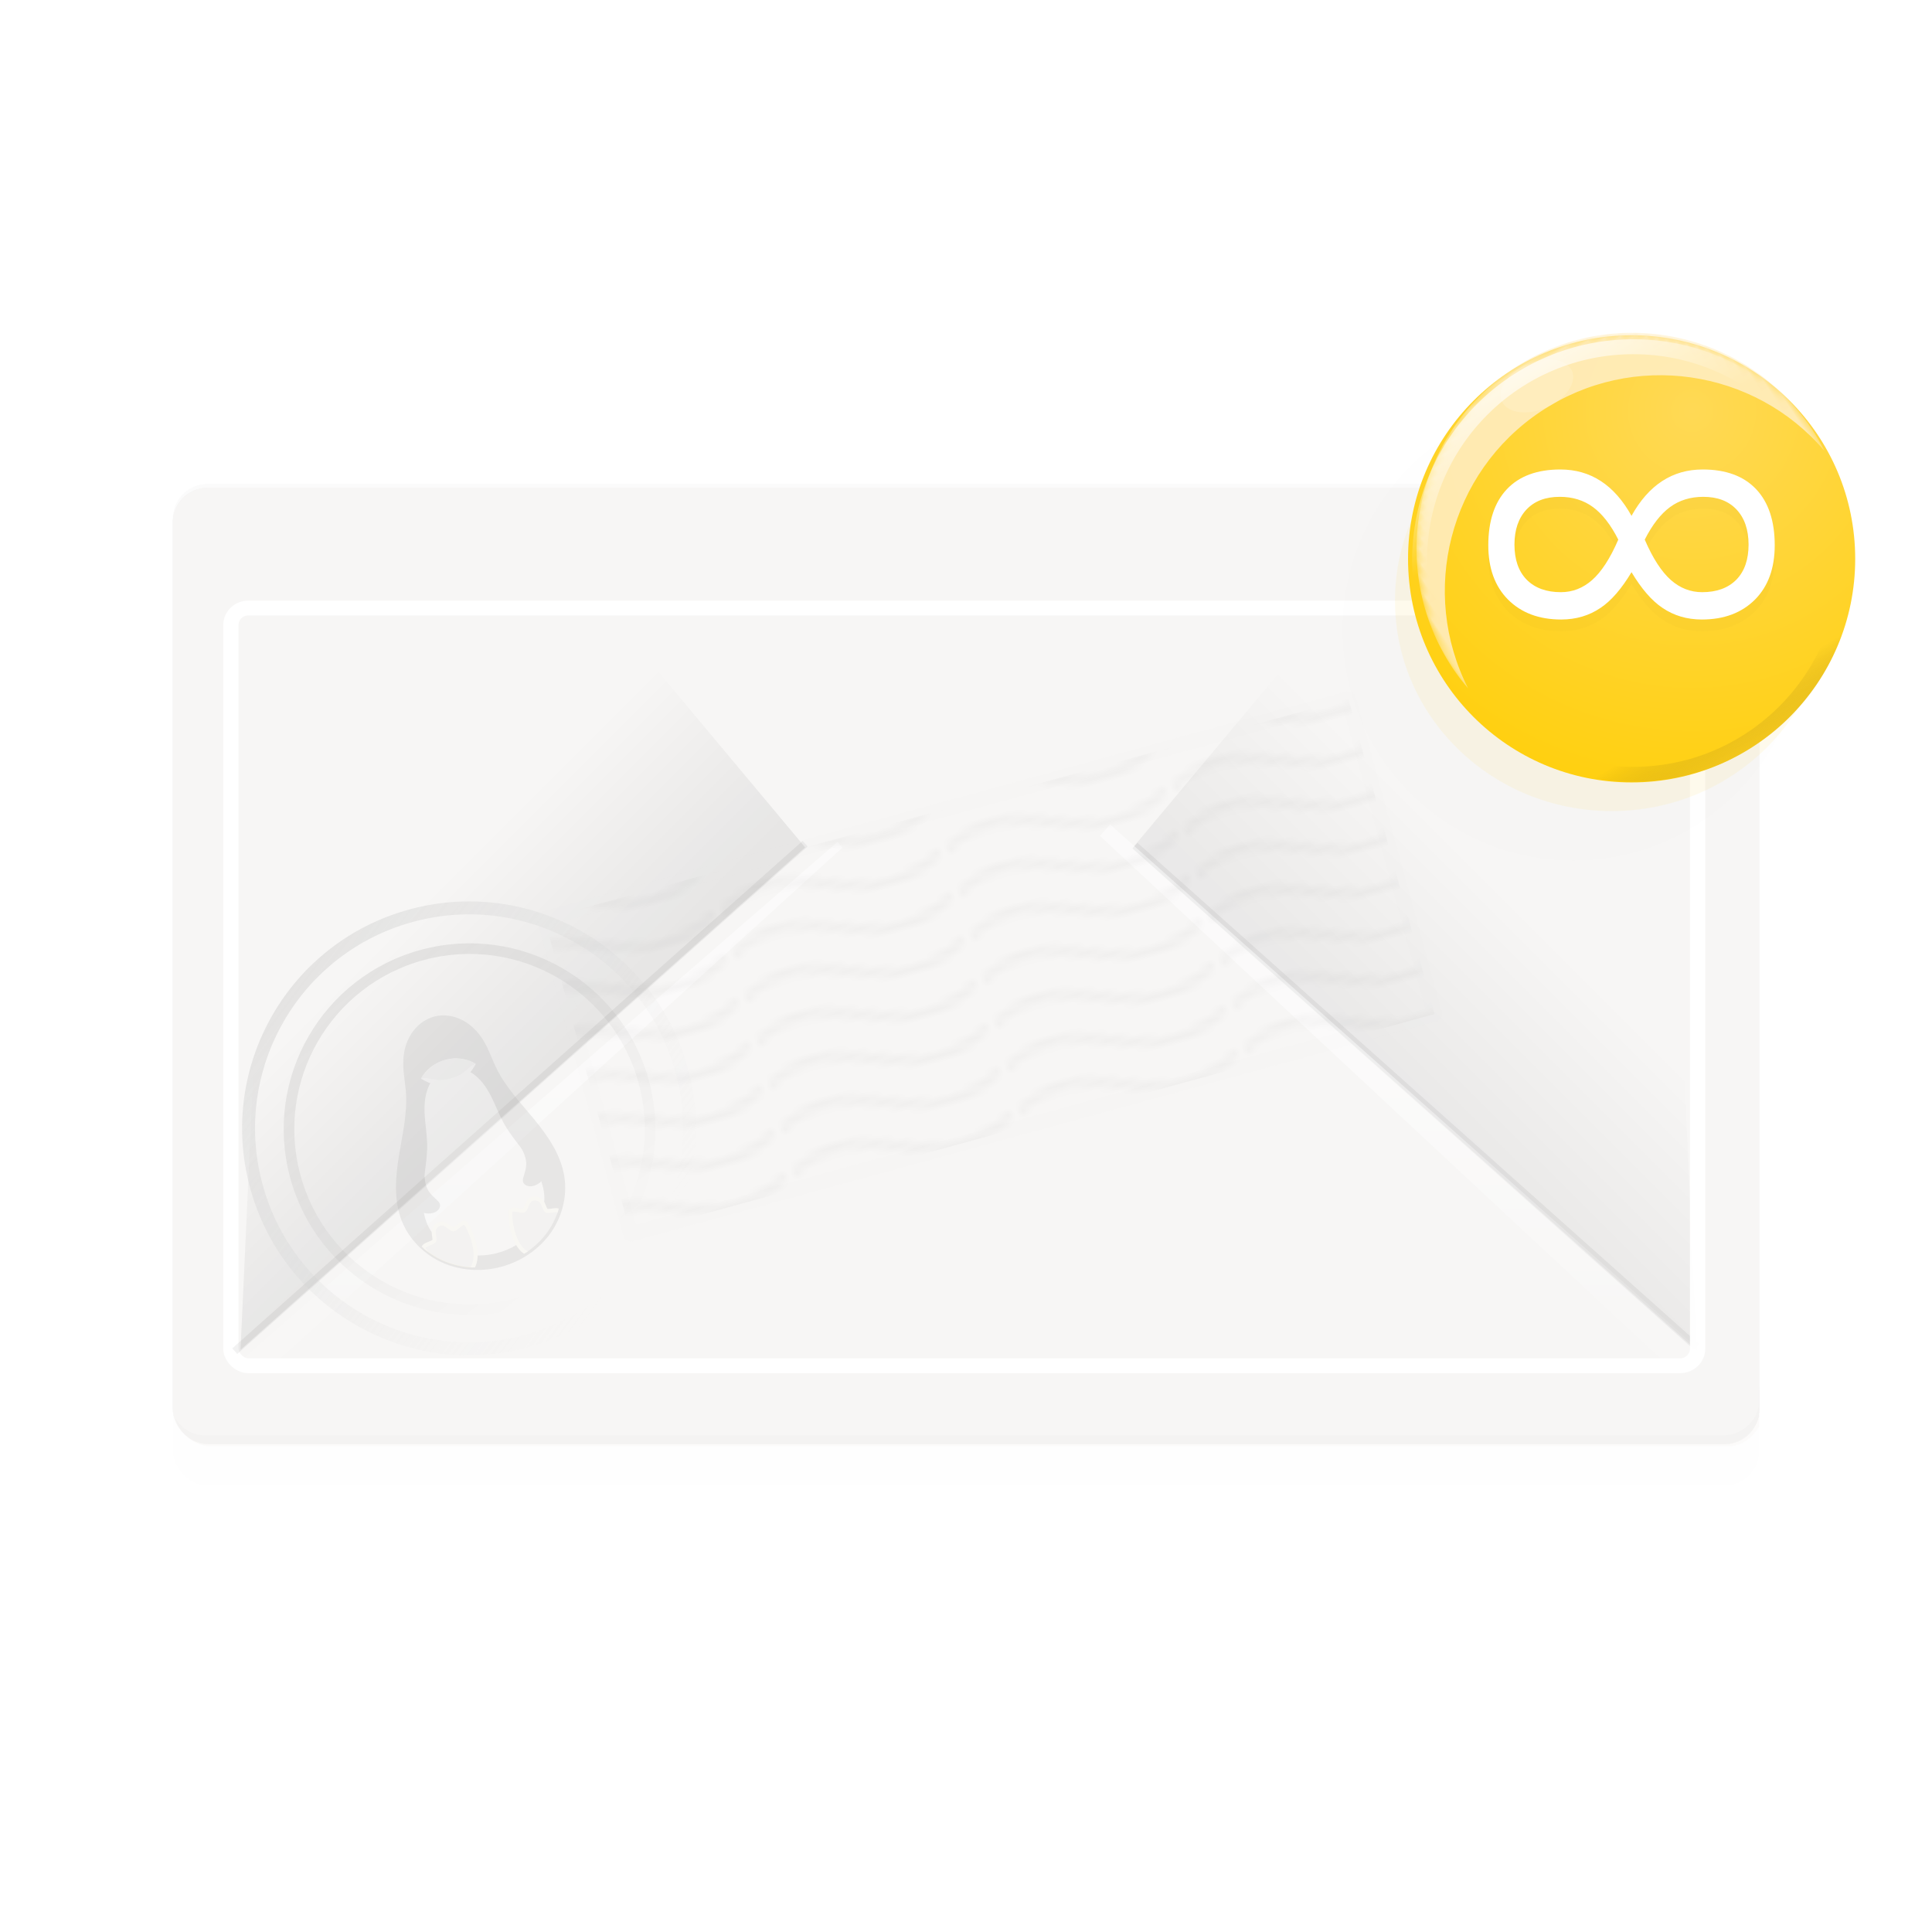 <?xml version="1.0" encoding="UTF-8" standalone="no"?>
<!-- Created with Inkscape (http://www.inkscape.org/) -->

<svg xmlns:dc="http://purl.org/dc/elements/1.1/" xmlns:cc="http://creativecommons.org/ns#" xmlns:rdf="http://www.w3.org/1999/02/22-rdf-syntax-ns#" xmlns:svg="http://www.w3.org/2000/svg" xmlns="http://www.w3.org/2000/svg" xmlns:xlink="http://www.w3.org/1999/xlink" xmlns:sodipodi="http://sodipodi.sourceforge.net/DTD/sodipodi-0.dtd" xmlns:inkscape="http://www.inkscape.org/namespaces/inkscape" width="256" height="256" id="svg2" version="1.1" inkscape:version="0.48.4 r9939" sodipodi:docname="Mailnag.svg" enable-background="new" inkscape:export-filename="/media/Work/Land of Colors/Creation/Icons/Mailnag/Mailnag.png" inkscape:export-xdpi="299.88281" inkscape:export-ydpi="299.88281">
   <defs id="defs4">
      <linearGradient inkscape:collect="always" id="linearGradient76372">
         <stop style="stop-color:white;stop-opacity:1;" offset="0" id="stop76374" />
         <stop style="stop-color:white;stop-opacity:0;" offset="1" id="stop76376" />
      </linearGradient>
      <linearGradient inkscape:collect="always" id="linearGradient8786">
         <stop style="stop-color:#cecece;stop-opacity:1;" offset="0" id="stop8788" />
         <stop style="stop-color:#cecece;stop-opacity:0" offset="1" id="stop8790" />
      </linearGradient>
      <linearGradient id="linearGradient8756" inkscape:collect="always">
         <stop id="stop8758" offset="0" style="stop-color:white;stop-opacity:1" />
         <stop id="stop8760" offset="1" style="stop-color:#ebebeb;stop-opacity:1" />
      </linearGradient>
      <linearGradient inkscape:collect="always" id="linearGradient8748">
         <stop style="stop-color:white;stop-opacity:1" offset="0" id="stop8750" />
         <stop style="stop-color:#e1e1e1;stop-opacity:0;" offset="1" id="stop8752" />
      </linearGradient>
      <linearGradient id="linearGradient8738" inkscape:collect="always">
         <stop id="stop8740" offset="0" style="stop-color:#e6ba37;stop-opacity:0.328" />
         <stop id="stop8742" offset="1" style="stop-color:black;stop-opacity:0" />
      </linearGradient>
      <linearGradient inkscape:collect="always" id="linearGradient8726">
         <stop style="stop-color:white;stop-opacity:1;" offset="0" id="stop8728" />
         <stop style="stop-color:white;stop-opacity:0;" offset="1" id="stop8730" />
      </linearGradient>
      <linearGradient inkscape:collect="always" id="linearGradient8708">
         <stop style="stop-color:#b9b9b9;stop-opacity:1" offset="0" id="stop8710" />
         <stop style="stop-color:#e1e1e1;stop-opacity:0;" offset="1" id="stop8712" />
      </linearGradient>
      <linearGradient inkscape:collect="always" id="linearGradient8700">
         <stop style="stop-color:black;stop-opacity:0.239" offset="0" id="stop8702" />
         <stop style="stop-color:black;stop-opacity:0;" offset="1" id="stop8704" />
      </linearGradient>
      <pattern inkscape:collect="always" xlink:href="#pattern9357" id="pattern8606" patternTransform="translate(-242.702,780.97)" />
      <linearGradient inkscape:collect="always" id="linearGradient8587">
         <stop id="stop8591" offset="0" style="stop-color:black;stop-opacity:0;" />
         <stop id="stop8589" offset="1" style="stop-color:black;stop-opacity:1;" />
      </linearGradient>
      <linearGradient inkscape:collect="always" id="linearGradient9399">
         <stop id="stop9403" offset="0" style="stop-color:#ffd955;stop-opacity:1" />
         <stop id="stop9401" offset="1" style="stop-color:#ffce01;stop-opacity:1" />
      </linearGradient>
      <pattern inkscape:collect="always" xlink:href="#Wavy" id="pattern9357" patternTransform="translate(-245.96,784.844)" />
      <pattern inkscape:stockid="Wavy" id="Wavy" height="5.181" width="30.066" patternUnits="userSpaceOnUse" inkscape:collect="always">
         <path id="path8878" d="M 7.597,0.061 C 5.079,-0.187 2.656,0.302 -0.01,1.788 L -0.01,3.061 C 2.773,1.431 5.173,1.052 7.472,1.280 C 9.770,1.508 11.969,2.361 14.253,3.218 C 18.820,4.931 23.804,6.676 30.066,3.061 L 30.062,1.788 C 23.622,5.497 19.246,3.770 14.691,2.061 C 12.413,1.207 10.115,0.311 7.597,0.061 z " style="fill:black;stroke:none;" />
      </pattern>
      <linearGradient inkscape:collect="always" id="linearGradient7506">
         <stop style="stop-color:#3f91d5;stop-opacity:1;" offset="0" id="stop7508" />
         <stop style="stop-color:#a9ceec;stop-opacity:1" offset="1" id="stop7510" />
      </linearGradient>
      <linearGradient inkscape:collect="always" id="linearGradient7263">
         <stop style="stop-color:#f4f4f4;stop-opacity:1" offset="0" id="stop7265" />
         <stop style="stop-color:white;stop-opacity:1" offset="1" id="stop7267" />
      </linearGradient>
      <clipPath clipPathUnits="userSpaceOnUse" id="clipPath6943">
         <rect ry="4.581" rx="4.581" y="64.636" x="22.903" height="126.728" width="210.195" id="rect6945" style="color:black;fill:#f7f6f5;fill-opacity:1;fill-rule:nonzero;stroke:#e9e9e9;stroke-width:1;stroke-miterlimit:4;stroke-opacity:1;stroke-dasharray:none;marker:none;visibility:visible;display:inline;overflow:visible;enable-background:accumulate" />
      </clipPath>
      <clipPath clipPathUnits="userSpaceOnUse" id="clipPath6974">
         <rect ry="4.581" rx="4.581" y="860.998" x="22.903" height="126.728" width="210.195" id="rect6976" style="color:black;fill:#f7f6f5;fill-opacity:1;fill-rule:nonzero;stroke:none;stroke-width:1;marker:none;visibility:visible;display:inline;overflow:visible;enable-background:accumulate" />
      </clipPath>
      <filter inkscape:collect="always" id="filter7000" x="-0.016" width="1.032" y="-0.235" height="1.471">
         <feGaussianBlur inkscape:collect="always" stdDeviation="1.397" id="feGaussianBlur7002" />
      </filter>
      <filter inkscape:collect="always" id="filter7004">
         <feGaussianBlur inkscape:collect="always" stdDeviation="3.845" id="feGaussianBlur7006" />
      </filter>
      <filter inkscape:collect="always" id="filter7008">
         <feGaussianBlur inkscape:collect="always" stdDeviation="1.913" id="feGaussianBlur7010" />
      </filter>
      <clipPath clipPathUnits="userSpaceOnUse" id="clipPath7036">
         <rect ry="4.581" rx="4.581" y="860.998" x="22.903" height="126.728" width="210.195" id="rect7038" style="color:black;fill:#f7f6f5;fill-opacity:1;fill-rule:nonzero;stroke:none;stroke-width:1;marker:none;visibility:visible;display:inline;overflow:visible;enable-background:accumulate" />
      </clipPath>
      <clipPath clipPathUnits="userSpaceOnUse" id="clipPath7054">
         <path clip-path="url(#clipPath7036)" sodipodi:nodetypes="cccc" inkscape:connector-curvature="0" id="path7056" d="m 22.903,854.521 210.195,0 L 128,924.617 z" style="color:black;fill:#f7f6f5;fill-opacity:1;fill-rule:nonzero;stroke:none;stroke-width:1;marker:none;visibility:visible;display:inline;overflow:visible;enable-background:accumulate" />
      </clipPath>
      <mask maskUnits="userSpaceOnUse" id="mask7113">
         <rect ry="4.486" rx="3.675" y="859.384" x="43.684" height="124.12" width="168.631" id="rect7115" style="color:black;fill:#f7f6f5;fill-opacity:1;fill-rule:nonzero;stroke:none;stroke-width:1;marker:none;visibility:visible;display:inline;overflow:visible;enable-background:accumulate" />
      </mask>
      <mask maskUnits="userSpaceOnUse" id="mask7133">
         <path mask="url(#mask7113)" clip-path="none" sodipodi:nodetypes="ccccccc" inkscape:connector-curvature="0" id="path7135" d="m 24.162,845.829 103.838,0 103.838,0 -0.574,8.977 L 128,941.896 24.736,854.807 z" style="color:black;fill:#f7f6f5;fill-opacity:1;fill-rule:nonzero;stroke:none;stroke-width:1;marker:none;visibility:visible;display:inline;overflow:visible;enable-background:accumulate" />
      </mask>
      <filter inkscape:collect="always" id="filter7137">
         <feGaussianBlur inkscape:collect="always" stdDeviation="2.45" id="feGaussianBlur7139" />
      </filter>
      <filter inkscape:collect="always" id="filter7149">
         <feGaussianBlur inkscape:collect="always" stdDeviation="2.841" id="feGaussianBlur7151" />
      </filter>
      <mask maskUnits="userSpaceOnUse" id="mask7155">
         <rect style="color:black;fill:#f7f6f5;fill-opacity:1;fill-rule:nonzero;stroke:none;stroke-width:1;marker:none;visibility:visible;display:inline;overflow:visible;enable-background:accumulate" id="rect7157" width="210.195" height="126.728" x="22.903" y="860.998" rx="4.581" ry="4.581" />
      </mask>
      <filter inkscape:collect="always" id="filter7163">
         <feGaussianBlur inkscape:collect="always" stdDeviation="0.056" id="feGaussianBlur7165" />
      </filter>
      <filter inkscape:collect="always" id="filter7177">
         <feGaussianBlur inkscape:collect="always" stdDeviation="1.916" id="feGaussianBlur7179" />
      </filter>
      <filter inkscape:collect="always" id="filter7197">
         <feGaussianBlur inkscape:collect="always" stdDeviation="2.354" id="feGaussianBlur7199" />
      </filter>
      <filter inkscape:collect="always" id="filter7231">
         <feGaussianBlur inkscape:collect="always" stdDeviation="0.65" id="feGaussianBlur7233" />
      </filter>
      <filter inkscape:collect="always" id="filter7235">
         <feGaussianBlur inkscape:collect="always" stdDeviation="0.65" id="feGaussianBlur7237" />
      </filter>
      <filter inkscape:collect="always" id="filter7239">
         <feGaussianBlur inkscape:collect="always" stdDeviation="2.446" id="feGaussianBlur7241" />
      </filter>
      <filter inkscape:collect="always" id="filter7243">
         <feGaussianBlur inkscape:collect="always" stdDeviation="2.446" id="feGaussianBlur7245" />
      </filter>
      <linearGradient inkscape:collect="always" xlink:href="#linearGradient7263" id="linearGradient7269" x1="128.612" y1="860.862" x2="128.612" y2="923.695" gradientUnits="userSpaceOnUse" />
      <linearGradient inkscape:collect="always" xlink:href="#linearGradient7263" id="linearGradient7299" gradientUnits="userSpaceOnUse" x1="128.612" y1="860.862" x2="128.612" y2="923.695" />
      <linearGradient inkscape:collect="always" xlink:href="#linearGradient8756" id="linearGradient7349" gradientUnits="userSpaceOnUse" x1="128.612" y1="860.862" x2="128.612" y2="923.695" />
      <linearGradient inkscape:collect="always" xlink:href="#linearGradient7263" id="linearGradient7351" gradientUnits="userSpaceOnUse" x1="128.612" y1="860.862" x2="128.612" y2="923.695" />
      <linearGradient inkscape:collect="always" xlink:href="#linearGradient7263" id="linearGradient7373" gradientUnits="userSpaceOnUse" x1="128.612" y1="860.862" x2="128.612" y2="923.695" />
      <linearGradient inkscape:collect="always" xlink:href="#linearGradient7263" id="linearGradient7470" gradientUnits="userSpaceOnUse" x1="128.612" y1="860.862" x2="128.612" y2="923.695" />
      <mask maskUnits="userSpaceOnUse" id="mask7466">
         <path style="color:black;fill:url(#linearGradient7470);fill-opacity:1;fill-rule:nonzero;stroke:#b09d88;stroke-width:1.773;stroke-opacity:0.134;marker:none;visibility:visible;display:inline;overflow:visible;enable-background:accumulate" d="m 24.162,845.829 103.838,0 103.838,0 -0.574,8.977 L 128,941.896 24.736,854.807 z" id="path7468" inkscape:connector-curvature="0" sodipodi:nodetypes="ccccccc" clip-path="none" transform="matrix(1.246,0,0,1.021,-31.549,-16.439)" mask="url(#mask7113)" />
      </mask>
      <linearGradient inkscape:collect="always" xlink:href="#linearGradient7263" id="linearGradient7474" gradientUnits="userSpaceOnUse" x1="128.612" y1="860.862" x2="128.612" y2="923.695" />
      <linearGradient inkscape:collect="always" xlink:href="#linearGradient7263" id="linearGradient7479" gradientUnits="userSpaceOnUse" x1="128.612" y1="860.862" x2="128.612" y2="923.695" gradientTransform="matrix(1.246,0,0,1.021,353.824,-812.801)" />
      <linearGradient inkscape:collect="always" xlink:href="#linearGradient7506" id="linearGradient7512" x1="128" y1="136.32" x2="128" y2="36.888" gradientUnits="userSpaceOnUse" gradientTransform="matrix(1.012,0,0,1,-1.483,796.362)" />
      <linearGradient inkscape:collect="always" xlink:href="#linearGradient7263" id="linearGradient7515" gradientUnits="userSpaceOnUse" x1="128.612" y1="860.862" x2="128.612" y2="923.695" />
      <linearGradient inkscape:collect="always" xlink:href="#linearGradient7263" id="linearGradient7521" gradientUnits="userSpaceOnUse" x1="128.612" y1="860.862" x2="128.612" y2="923.695" />
      <mask maskUnits="userSpaceOnUse" id="mask7517">
         <path mask="url(#mask7113)" transform="matrix(1.246,0,0,1.021,-31.549,-16.439)" clip-path="none" sodipodi:nodetypes="ccccccc" inkscape:connector-curvature="0" id="path7519" d="m 24.162,845.829 103.838,0 103.838,0 -0.574,8.977 L 128,941.896 24.736,854.807 z" style="color:black;fill:url(#linearGradient7521);fill-opacity:1;fill-rule:nonzero;stroke:#b09d88;stroke-width:1.773;stroke-opacity:0.134;marker:none;visibility:visible;display:inline;overflow:visible;enable-background:accumulate" />
      </mask>
      <filter inkscape:collect="always" id="filter9367">
         <feGaussianBlur inkscape:collect="always" stdDeviation="2.159" id="feGaussianBlur9369" />
      </filter>
      <filter inkscape:collect="always" id="filter9371">
         <feGaussianBlur inkscape:collect="always" stdDeviation="2.097" id="feGaussianBlur9373" />
      </filter>
      <filter inkscape:collect="always" id="filter9377">
         <feGaussianBlur inkscape:collect="always" stdDeviation="5.243" id="feGaussianBlur9379" />
      </filter>
      <filter inkscape:collect="always" id="filter9387">
         <feGaussianBlur inkscape:collect="always" stdDeviation="0.879" id="feGaussianBlur9389" />
      </filter>
      <radialGradient inkscape:collect="always" xlink:href="#linearGradient9399" id="radialGradient9424" gradientUnits="userSpaceOnUse" gradientTransform="matrix(2.064,0,0,2.064,-29.218,-43.711)" cx="30.549" cy="44.944" fx="30.549" fy="44.944" r="23.929" />
      <mask maskUnits="userSpaceOnUse" id="mask9420">
         <path transform="matrix(1.259,0,0,1.259,181.615,-9.312)" d="m 51,64.625 a 23.531,23.531 0 1 1 -47.062,0 23.531,23.531 0 1 1 47.062,0 z" sodipodi:ry="23.53125" sodipodi:rx="23.53125" sodipodi:cy="64.625" sodipodi:cx="27.46875" id="path9422" style="color:black;fill:url(#radialGradient9424);fill-opacity:1;fill-rule:evenodd;stroke:none;stroke-width:0.795;marker:none;visibility:visible;display:inline;overflow:visible;enable-background:accumulate" sodipodi:type="arc" />
      </mask>
      <filter inkscape:collect="always" id="filter9438" x="-0.135" width="1.27" y="-0.155" height="1.31">
         <feGaussianBlur inkscape:collect="always" stdDeviation="3.155" id="feGaussianBlur9440" />
      </filter>
      <radialGradient inkscape:collect="always" xlink:href="#linearGradient9399" id="radialGradient9447" gradientUnits="userSpaceOnUse" gradientTransform="matrix(2.064,0,0,2.064,-29.218,-43.711)" cx="30.549" cy="44.944" fx="30.549" fy="44.944" r="23.929" />
      <filter inkscape:collect="always" id="filter9473" x="-0.135" width="1.27" y="-0.155" height="1.31">
         <feGaussianBlur inkscape:collect="always" stdDeviation="3.155" id="feGaussianBlur9475" />
      </filter>
      <filter inkscape:collect="always" id="filter9485">
         <feGaussianBlur inkscape:collect="always" stdDeviation="0.259" id="feGaussianBlur9487" />
      </filter>
      <linearGradient inkscape:collect="always" xlink:href="#linearGradient8587" id="linearGradient8593" x1="50.445" y1="923.604" x2="69.781" y2="942.94" gradientUnits="userSpaceOnUse" />
      <linearGradient inkscape:collect="always" xlink:href="#linearGradient8587" id="linearGradient8660" gradientUnits="userSpaceOnUse" x1="50.445" y1="923.604" x2="69.781" y2="942.94" gradientTransform="matrix(-1,0,0,1,261.419,-0.125)" />
      <linearGradient inkscape:collect="always" xlink:href="#linearGradient7506" id="linearGradient8666" gradientUnits="userSpaceOnUse" gradientTransform="matrix(1.012,0,0,1,-1.483,796.362)" x1="128" y1="136.32" x2="128" y2="36.888" />
      <linearGradient inkscape:collect="always" xlink:href="#linearGradient8708" id="linearGradient8714" x1="40.916" y1="120.516" x2="77.127" y2="166.683" gradientUnits="userSpaceOnUse" />
      <linearGradient inkscape:collect="always" xlink:href="#linearGradient8726" id="linearGradient8732" x1="12.629" y1="44.014" x2="20.022" y2="56.818" gradientUnits="userSpaceOnUse" />
      <linearGradient inkscape:collect="always" xlink:href="#linearGradient8738" id="linearGradient8736" gradientUnits="userSpaceOnUse" x1="12.629" y1="44.014" x2="16.004" y2="49.86" />
      <filter inkscape:collect="always" id="filter8744">
         <feGaussianBlur inkscape:collect="always" stdDeviation="0.578" id="feGaussianBlur8746" />
      </filter>
      <linearGradient inkscape:collect="always" xlink:href="#linearGradient8748" id="linearGradient8754" x1="150.663" y1="928.444" x2="122.491" y2="858.174" gradientUnits="userSpaceOnUse" />
      <linearGradient inkscape:collect="always" xlink:href="#linearGradient8700" id="linearGradient8776" gradientUnits="userSpaceOnUse" x1="47.735" y1="112.112" x2="72.112" y2="169.828" />
      <linearGradient inkscape:collect="always" xlink:href="#linearGradient8786" id="linearGradient8792" x1="-190.729" y1="914.663" x2="-178.961" y2="939.046" gradientUnits="userSpaceOnUse" gradientTransform="matrix(1.135,0,0,1.135,24.907,-125.389)" />
      <linearGradient inkscape:collect="always" xlink:href="#linearGradient76372" id="linearGradient76378" x1="129.75" y1="140.744" x2="129.75" y2="185.549" gradientUnits="userSpaceOnUse" />
      <inkscape:path-effect is_visible="true" id="path-effect6341" effect="spiro" />
      <inkscape:path-effect is_visible="true" id="path-effect6338" effect="spiro" />
      <inkscape:path-effect is_visible="true" id="path-effect6155" effect="spiro" />
      <clipPath id="clipPath6985" clipPathUnits="userSpaceOnUse">
         <path style="color:black;fill:#3a5069;fill-opacity:1;fill-rule:nonzero;stroke:none;stroke-width:25;marker:none;visibility:visible;display:inline;overflow:visible;enable-background:accumulate" d="m 302.715,766.984 c -1.237,10.888 -7.102,21.083 -15.579,28.026 -8.478,6.943 -19.432,10.662 -30.388,10.833 -11.212,0.175 -22.535,-3.37 -31.323,-10.336 -8.787,-6.965 -14.888,-17.381 -16.144,-28.523 -1.377,-12.214 2.896,-24.337 7.957,-35.538 5.061,-11.201 11.038,-22.186 13.407,-34.246 1.154,-5.874 1.433,-11.933 3.169,-17.662 1.513,-4.992 4.17,-9.699 8.022,-13.216 3.852,-3.516 8.946,-5.772 14.162,-5.772 5.216,-5e-5 10.31,2.255 14.162,5.772 3.852,3.516 6.51,8.224 8.022,13.216 1.736,5.729 2.015,11.788 3.169,17.662 2.371,12.061 8.353,23.044 13.416,34.245 5.063,11.201 9.336,23.327 7.948,35.54" id="path6987" inkscape:original-d="m 302.71545,766.98404 c 0,34.23658 -52.73737,-1.20004 -45.96783,38.85922 78.33226,463.53694 -47.46678,-4.62264 -47.46678,-38.85922 0,-20.07238 6.44203,-43.72871 21.36423,-69.78469 3.62478,-6.32931 0.96666,-12.30791 3.16914,-17.66198 4.1957,-10.19948 10.34014,-18.98767 22.18394,-18.98767 11.16087,0 17.91264,8.9505 22.18393,18.98767 2.32144,5.45517 -0.54482,11.63809 3.16914,17.66198 16.18151,26.24578 21.36423,49.05807 21.36423,69.78469 z" inkscape:connector-curvature="0" sodipodi:nodetypes="sssssssss" />
      </clipPath>
      <filter inkscape:collect="always" id="filter7117" x="-0.013" width="1.025" y="-0.228" height="1.457">
         <feGaussianBlur inkscape:collect="always" stdDeviation="1.112" id="feGaussianBlur7119" />
      </filter>
   </defs>
   <sodipodi:namedview id="base" pagecolor="#ffffff" bordercolor="#666666" borderopacity="1.0" inkscape:pageopacity="0.0" inkscape:pageshadow="2" inkscape:zoom="1" inkscape:cx="1.869993" inkscape:cy="163.39246" inkscape:document-units="px" inkscape:current-layer="layer1" showgrid="false" inkscape:showpageshadow="false" inkscape:window-width="1366" inkscape:window-height="741" inkscape:window-x="0" inkscape:window-y="27" inkscape:window-maximized="1" inkscape:object-nodes="true" inkscape:snap-global="false" />
   <g inkscape:label="Layer 1" inkscape:groupmode="layer" id="layer1" transform="translate(0,-796.362)">
      <rect style="color:black;fill:#f7f6f5;fill-opacity:1;fill-rule:nonzero;stroke:none;stroke-width:1;marker:none;visibility:visible;display:inline;overflow:visible;enable-background:accumulate" id="rect7482" width="168.631" height="124.12" x="-341.691" y="1655.192" rx="3.675" ry="4.486" />
      <rect ry="4.581" rx="4.581" y="870.489" x="22.903" height="126.728" width="210.195" id="rect9375" style="opacity:0.072;color:black;fill:black;fill-opacity:0.383;fill-rule:nonzero;stroke:none;stroke-width:5;marker:none;visibility:visible;display:inline;overflow:visible;filter:url(#filter9377);enable-background:accumulate" />
      <rect ry="4.581" rx="4.581" y="866.489" x="22.903" height="126.728" width="210.195" id="rect6912" style="opacity:0.207;color:black;fill:black;fill-opacity:0.09;fill-rule:nonzero;stroke:none;stroke-width:5;marker:none;visibility:visible;display:inline;overflow:visible;filter:url(#filter7004);enable-background:accumulate" />
      <rect style="color:black;fill:#f7f6f5;fill-opacity:1;fill-rule:nonzero;stroke:none;stroke-width:1;marker:none;visibility:visible;display:inline;overflow:visible;enable-background:accumulate" id="rect6142" width="210.195" height="126.728" x="22.903" y="860.998" rx="4.581" ry="4.581" />
      <rect ry="3.992" rx="3.992" y="869.141" x="29.284" height="110.441" width="197.432" id="rect7167" style="opacity:0.118;color:black;fill:#f7f6f5;fill-opacity:1;fill-rule:nonzero;stroke:black;stroke-width:1;marker:none;visibility:visible;display:inline;overflow:visible;filter:url(#filter7177);enable-background:accumulate" />
      <path inkscape:connector-curvature="0" style="color:black;fill:black;fill-opacity:0.214;fill-rule:nonzero;stroke:none;stroke-width:1.135;marker:none;visibility:visible;display:inline;overflow:visible;filter:url(#filter7008);enable-background:accumulate" d="m 13.875,56.062 c -2.881,0 -5.219,2.306 -5.219,5.188 l 0,133.5 c 0,2.881 2.337,5.188 5.219,5.188 l 228.25,0 c 2.881,0 5.219,-2.306 5.219,-5.188 l 0,-133.5 c 0,-2.881 -2.337,-5.188 -5.219,-5.188 l -228.25,0 z m 13.594,8.562 201.062,0 c 2.538,0 4.562,2.056 4.562,4.594 l 0,117.562 c 0,2.538 -2.025,4.594 -4.562,4.594 l -201.062,0 c -2.538,0 -4.562,-2.056 -4.562,-4.594 l 0,-117.562 c 0,-2.538 2.025,-4.594 4.562,-4.594 z" transform="translate(0,796.362)" id="rect6936" clip-path="url(#clipPath6943)" />
      <g id="g7225" transform="matrix(-1,0,0,1,259.073,0)">
         <path style="opacity:0.135;fill:none;stroke:black;stroke-width:2;stroke-linecap:butt;stroke-linejoin:miter;stroke-opacity:1;filter:url(#filter7239)" d="M 32.389,179.706 108.684,112.048" id="path7227" inkscape:connector-curvature="0" transform="translate(0,796.362)" />
         <path inkscape:connector-curvature="0" id="path7229" d="M 37.479,974.032 113.773,906.375" style="opacity:0.565;fill:none;stroke:white;stroke-width:2;stroke-linecap:butt;stroke-linejoin:miter;stroke-opacity:1;filter:url(#filter7235)" />
      </g>
      <path clip-path="url(#clipPath6974)" inkscape:connector-curvature="0" id="path6994" d="m 27.031,854.987 c -2.538,0 -4.562,2.056 -4.562,4.594 l 0,9.656 c 0,-2.538 2.025,-4.562 4.562,-4.562 l 201,0 c 2.538,0 4.562,1.837 4.562,4.375 l 0,-9.469 c 0,-2.538 -2.025,-4.594 -4.562,-4.594 z" style="opacity:0.308;color:black;fill:#6e360c;fill-opacity:0.164;fill-rule:nonzero;stroke:none;stroke-width:1;marker:none;visibility:visible;display:inline;overflow:visible;filter:url(#filter7163);enable-background:accumulate" transform="matrix(1,0,0,-1,0.509,1849.019)" sodipodi:nodetypes="sscsscsss" />
      <rect style="opacity:0.903;color:black;fill:none;stroke:white;stroke-width:1;stroke-opacity:1;marker:none;visibility:visible;display:inline;overflow:visible;filter:url(#filter7177);enable-background:accumulate" id="rect7181" width="204.365" height="108.901" x="24.277" y="870.297" rx="2.451" ry="2.451" transform="matrix(0.94,0,0,0.934,9.812,62.978)" />
      <g id="g7209">
         <path transform="translate(0,796.362)" inkscape:connector-curvature="0" id="path7201" d="M 32.389,179.706 108.684,112.048" style="opacity:0.135;fill:none;stroke:black;stroke-width:2;stroke-linecap:butt;stroke-linejoin:miter;stroke-opacity:1;filter:url(#filter7243)" />
         <path style="opacity:0.565;fill:none;stroke:white;stroke-width:2;stroke-linecap:butt;stroke-linejoin:miter;stroke-opacity:1;filter:url(#filter7231)" d="M 36.389,975.96 112.684,908.303" id="path7207" inkscape:connector-curvature="0" />
      </g>
      <path style="opacity:0.08;color:black;fill:#472308;fill-opacity:1;fill-rule:nonzero;stroke:none;stroke-width:1;marker:none;visibility:visible;display:inline;overflow:visible;filter:url(#filter7149);enable-background:accumulate" d="m 24.162,853.665 103.838,0 103.838,0 -0.574,8.977 L 128,918.222 24.736,862.642 z" id="path7183" inkscape:connector-curvature="0" sodipodi:nodetypes="ccccccc" clip-path="none" transform="matrix(1.246,0,0,1.499,-31.549,-419.427)" mask="url(#mask7113)" />
      <path mask="url(#mask7133)" transform="matrix(1.246,0,0,1.021,-31.549,-16.439)" clip-path="none" sodipodi:nodetypes="ccccccc" inkscape:connector-curvature="0" id="path7117" d="m 24.162,853.665 103.838,0 103.838,0 -0.574,8.977 L 128,926.387 24.736,862.642 z" style="color:black;fill:none;stroke:white;stroke-width:8.864;stroke-opacity:0.493;marker:none;visibility:visible;display:inline;overflow:visible;filter:url(#filter7137);enable-background:accumulate" />
      <path style="color:black;fill:url(#linearGradient7373);fill-opacity:1;fill-rule:nonzero;stroke:#b09d88;stroke-width:1.773;stroke-opacity:0.134;marker:none;visibility:visible;display:inline;overflow:visible;enable-background:accumulate" d="m 24.162,845.829 103.838,0 103.838,0 -0.574,8.977 L 128,941.896 24.736,854.807 z" id="rect7031" inkscape:connector-curvature="0" sodipodi:nodetypes="ccccccc" clip-path="none" transform="matrix(1.246,0,0,1.021,-31.549,-16.439)" mask="url(#mask7113)" />
      <path style="opacity:0.422;color:black;fill:none;stroke:white;stroke-width:1.773;stroke-miterlimit:4;stroke-opacity:0.99;stroke-dasharray:none;marker:none;visibility:visible;display:inline;overflow:visible;enable-background:accumulate" d="m 24.162,845.829 103.838,0 103.838,0 -0.574,8.728 L 128,937.666 24.736,854.558 z" id="path7141" inkscape:connector-curvature="0" sodipodi:nodetypes="ccccccc" clip-path="none" transform="matrix(1.246,0,0,1.021,-31.549,-16.439)" mask="url(#mask7133)" />
      <path style="opacity:0.875;color:black;fill:white;fill-opacity:1;fill-rule:nonzero;stroke:none;stroke-width:1;marker:none;visibility:visible;display:inline;overflow:visible;filter:url(#filter7000);enable-background:accumulate" d="m 27.469,854.987 c -2.538,0 -4.562,2.056 -4.562,4.594 l 0,9.656 c 0,-2.538 2.025,-4.562 4.562,-4.562 l 201.062,0 c 2.538,0 4.562,2.025 4.562,4.562 l 0,-9.656 c 0,-2.538 -2.025,-4.594 -4.562,-4.594 l -201.062,0 z" id="rect6963" inkscape:connector-curvature="0" clip-path="none" mask="url(#mask7155)" />
      <rect style="opacity:0.169;color:black;fill:black;fill-opacity:0.597;fill-rule:nonzero;stroke:none;stroke-width:5;marker:none;visibility:visible;display:inline;overflow:visible;filter:url(#filter9371);enable-background:accumulate" id="rect7311" width="210.195" height="126.728" x="22.903" y="860.489" rx="4.581" ry="4.581" />
      <rect ry="4.581" rx="4.581" y="860.998" x="22.903" height="126.728" width="210.195" id="rect7313" style="color:black;fill:#f7f6f5;fill-opacity:1;fill-rule:nonzero;stroke:none;stroke-width:1;marker:none;visibility:visible;display:inline;overflow:visible;enable-background:accumulate" />
      <path mask="url(#mask7113)" transform="matrix(1.246,0,0,1.189,-31.549,-154.915)" clip-path="none" sodipodi:nodetypes="ccccccc" inkscape:connector-curvature="0" id="path7143" d="m 24.162,848.619 103.838,0 103.838,0 -0.574,8.977 L 128,926.387 24.736,857.597 z" style="opacity:0.072;color:black;fill:#041825;fill-opacity:1;fill-rule:nonzero;stroke:none;stroke-width:1;marker:none;visibility:visible;display:inline;overflow:visible;filter:url(#filter7197);enable-background:accumulate" />
      <rect style="opacity:0.046;color:black;fill:none;stroke:black;stroke-width:2;marker:none;visibility:visible;display:inline;overflow:visible;filter:url(#filter7177);enable-background:accumulate" id="rect7315" width="197.432" height="110.441" x="29.284" y="869.141" rx="3.992" ry="3.992" />
      <path inkscape:connector-curvature="0" clip-path="url(#clipPath6943)" id="path7317" transform="translate(0,796.362)" d="m 13.875,56.062 c -2.881,0 -5.219,2.306 -5.219,5.188 l 0,133.5 c 0,2.881 2.337,5.188 5.219,5.188 l 228.25,0 c 2.881,0 5.219,-2.306 5.219,-5.188 l 0,-133.5 c 0,-2.881 -2.337,-5.188 -5.219,-5.188 l -228.25,0 z m 13.594,8.562 201.062,0 c 2.538,0 4.562,2.056 4.562,4.594 l 0,117.562 c 0,2.538 -2.025,4.594 -4.562,4.594 l -201.062,0 c -2.538,0 -4.562,-2.056 -4.562,-4.594 l 0,-117.562 c 0,-2.538 2.025,-4.594 4.562,-4.594 z" style="opacity:0.494;color:black;fill:black;fill-opacity:0.214;fill-rule:nonzero;stroke:none;stroke-width:1.135;marker:none;visibility:visible;display:inline;overflow:visible;filter:url(#filter7008);enable-background:accumulate" />
      <g transform="matrix(-1,0,0,1,259.073,0)" id="g7319">
         <path sodipodi:nodetypes="ccccc" inkscape:connector-curvature="0" id="path8581" d="m 78.344,872.05 -42.281,63.031 -1.844,40.25 74.812,-66.562 z" style="font-size:medium;font-style:normal;font-variant:normal;font-weight:normal;font-stretch:normal;text-indent:0;text-align:start;text-decoration:none;line-height:normal;letter-spacing:normal;word-spacing:normal;text-transform:none;direction:ltr;block-progression:tb;writing-mode:lr-tb;text-anchor:start;baseline-shift:baseline;opacity:0.051;color:black;fill:url(#linearGradient8593);fill-opacity:1;stroke:none;stroke-width:1;marker:none;visibility:visible;display:inline;overflow:visible;enable-background:accumulate;font-family:Sans;-inkscape-font-specification:Sans" />
         <path transform="translate(0,796.362)" inkscape:connector-curvature="0" id="path7321" d="M 34.267,178.476 108.684,112.048" style="opacity:0.051;fill:none;stroke:black;stroke-width:1;stroke-linecap:butt;stroke-linejoin:miter;stroke-opacity:1" sodipodi:nodetypes="cc" />
         <path style="font-size:medium;font-style:normal;font-variant:normal;font-weight:normal;font-stretch:normal;text-indent:0;text-align:start;text-decoration:none;line-height:normal;letter-spacing:normal;word-spacing:normal;text-transform:none;direction:ltr;block-progression:tb;writing-mode:lr-tb;text-anchor:start;baseline-shift:baseline;opacity:0.489;color:black;fill:url(#linearGradient76378);fill-opacity:1;stroke:none;stroke-width:2;marker:none;visibility:visible;display:inline;overflow:visible;enable-background:accumulate;font-family:Sans;-inkscape-font-specification:Sans" d="M 147.094 109.25 L 145.75 110.75 L 220.938 180.875 L 226.156 179.75 L 147.094 109.25 z M 110.969 111.562 L 30.938 181.125 L 35.5 181.531 L 111.625 112.312 L 110.969 111.562 z " transform="matrix(-1,0,0,1,259.073,796.362)" id="path7323" />
         <path style="font-size:medium;font-style:normal;font-variant:normal;font-weight:normal;font-stretch:normal;text-indent:0;text-align:start;text-decoration:none;line-height:normal;letter-spacing:normal;word-spacing:normal;text-transform:none;direction:ltr;block-progression:tb;writing-mode:lr-tb;text-anchor:start;baseline-shift:baseline;opacity:0.068;color:black;fill:url(#linearGradient8660);fill-opacity:1;stroke:none;stroke-width:1;marker:none;visibility:visible;display:inline;overflow:visible;enable-background:accumulate;font-family:Sans;-inkscape-font-specification:Sans" d="m 183.075,871.925 42.281,63.031 1.844,40.25 -74.812,-66.562 z" id="path8658" inkscape:connector-curvature="0" sodipodi:nodetypes="ccccc" />
      </g>
      <path transform="matrix(1,0,0,-1,0.155,1848.666)" style="opacity:0.207;color:black;fill:#040404;fill-opacity:0.299;fill-rule:nonzero;stroke:none;stroke-width:1;marker:none;visibility:visible;display:inline;overflow:visible;enable-background:accumulate;filter:url(#filter7117)" d="m 27.406,854.987 c -2.538,0 -4.429,2.06 -4.562,4.594 l -0.375,7.094 c 0,-2.538 2.025,-4.562 4.562,-4.562 l 201.125,0 c 2.538,0 4.781,2.025 4.781,4.562 l 0.156,-7.094 c 0.056,-2.537 -2.025,-4.594 -4.562,-4.594 z" id="path7325" inkscape:connector-curvature="0" clip-path="url(#clipPath6974)" sodipodi:nodetypes="sscsscsss" />
      <rect transform="matrix(0.951,0,0,0.922,7.504,74.513)" ry="2.451" rx="2.451" y="870.297" x="24.277" height="108.901" width="204.365" id="rect7327" style="opacity:0.983;color:black;fill:none;stroke:white;stroke-width:2.134;stroke-opacity:1;marker:none;visibility:visible;display:inline;overflow:visible;filter:url(#filter7177);enable-background:accumulate" />
      <g id="g7329">
         <path style="opacity:0.051;fill:none;stroke:black;stroke-width:0.995;stroke-linecap:butt;stroke-linejoin:miter;stroke-opacity:1" d="M 31.109,975.396 106.686,908.158" id="path7331" inkscape:connector-curvature="0" sodipodi:nodetypes="cc" />
      </g>
      <path mask="url(#mask7113)" transform="matrix(1.246,0,0,1.605,-31.484,-510.026)" clip-path="none" sodipodi:nodetypes="ccccccc" inkscape:connector-curvature="0" id="path7335" d="m 24.162,853.665 103.838,0 103.838,0 -0.574,8.977 L 128,918.222 24.736,862.642 z" style="opacity:0.03;color:black;fill:#082f47;fill-opacity:1;fill-rule:nonzero;stroke:none;stroke-width:1;marker:none;visibility:visible;display:inline;overflow:visible;filter:url(#filter9367);enable-background:accumulate" />
      <path style="color:black;fill:none;stroke:white;stroke-width:8.864;stroke-opacity:0.493;marker:none;visibility:visible;display:inline;overflow:visible;filter:url(#filter7137);enable-background:accumulate" d="m 24.162,853.665 103.838,0 103.838,0 -0.574,8.977 L 128,926.387 24.736,862.642 z" id="path7337" inkscape:connector-curvature="0" sodipodi:nodetypes="ccccccc" clip-path="none" transform="matrix(1.246,0,0,1.021,-31.549,-16.439)" mask="url(#mask7133)" />
      <path style="opacity:0.076;color:black;fill:#251104;fill-opacity:1;fill-rule:nonzero;stroke:none;stroke-width:1;marker:none;visibility:visible;display:inline;overflow:visible;filter:url(#filter7197);enable-background:accumulate" d="m 24.162,848.619 103.838,0 103.838,0 -0.574,8.977 L 128,926.387 24.736,857.597 z" id="path7339" inkscape:connector-curvature="0" sodipodi:nodetypes="ccccccc" clip-path="none" transform="matrix(1.246,0,0,1.189,-31.549,-156.915)" mask="url(#mask7113)" />
      <path mask="url(#mask7113)" transform="matrix(1.246,0,0,1.021,-31.549,-16.439)" clip-path="none" sodipodi:nodetypes="ccccccc" inkscape:connector-curvature="0" id="path7341" d="m 24.162,845.829 103.838,0 103.838,0 -0.574,8.977 L 128,941.896 24.736,854.807 z" style="color:black;fill:url(#linearGradient7349);fill-opacity:1;fill-rule:nonzero;stroke:#0c0a08;stroke-width:1.773;stroke-opacity:0.07;marker:none;visibility:visible;display:inline;overflow:visible;enable-background:accumulate" />
      <path style="opacity:0.759;color:black;fill:url(#linearGradient8666);fill-opacity:1;fill-rule:nonzero;stroke:none;stroke-width:2;marker:none;visibility:visible;display:inline;overflow:visible;enable-background:accumulate" mask="url(#mask7517)" clip-path="none" d="m -2.938,815.831 0.727,9.188 L 128,913.925 l 130.21,-88.906 0.727,-9.188 -16.565,0 L 128,893.925 13.627,815.831 l -16.565,0 z m 0,30.75 0.727,9.188 L 128,944.675 l 130.21,-88.906 0.727,-9.188 -16.565,0 L 128,924.675 13.627,846.581 l -16.565,0 z" id="path7297" inkscape:connector-curvature="0" transform="matrix(1,0,0,1.004,0,-3.388)" />
      <path mask="url(#mask7133)" transform="matrix(1.246,0,0,1.021,-31.549,-16.439)" clip-path="none" sodipodi:nodetypes="ccccccc" inkscape:connector-curvature="0" id="path7343" d="m 24.162,845.829 103.838,0 103.838,0 -0.574,8.728 L 128,940.727 24.736,854.558 z" style="opacity:0.565;color:black;fill:none;stroke:url(#linearGradient8754);stroke-width:1.773;stroke-miterlimit:4;stroke-opacity:0.99;stroke-dasharray:none;marker:none;visibility:visible;display:inline;overflow:visible;enable-background:accumulate;fill-opacity:1" />
      <path mask="url(#mask7155)" clip-path="none" inkscape:connector-curvature="0" id="path7345" d="m 27.469,854.987 c -2.538,0 -4.562,2.056 -4.562,4.594 l 0,9.656 c 0,-2.538 2.025,-4.562 4.562,-4.562 l 201.062,0 c 2.538,0 4.562,2.025 4.562,4.562 l 0,-9.656 c 0,-2.538 -2.025,-4.594 -4.562,-4.594 l -201.062,0 z" style="opacity:0.321;color:black;fill:white;fill-opacity:1;fill-rule:nonzero;stroke:none;stroke-width:1;marker:none;visibility:visible;display:inline;overflow:visible;filter:url(#filter7000);enable-background:accumulate" transform="translate(0,0.25)" />
      <path sodipodi:type="arc" style="opacity:0.363;color:black;fill:none;stroke:url(#linearGradient8714);stroke-width:1.579;stroke-linecap:round;stroke-linejoin:round;stroke-miterlimit:4;stroke-opacity:1;stroke-dasharray:none;stroke-dashoffset:0;marker:none;visibility:visible;display:inline;overflow:visible;enable-background:accumulate" id="path9260" sodipodi:cx="61.518291" sodipodi:cy="146.39845" sodipodi:rx="26.870058" sodipodi:ry="26.870058" d="m 88.388,146.398 c 0,14.84 -12.03,26.87 -26.87,26.87 -14.84,0 -26.87,-12.03 -26.87,-26.87 0,-14.84 12.03,-26.87 26.87,-26.87 14.84,0 26.87,12.03 26.87,26.87 z" transform="matrix(1.05,-0.281,0.281,1.05,-43.581,809.444)" />
      <path transform="matrix(0.86,-0.23,0.23,0.86,-24.359,834.232)" d="m 88.388,146.398 c 0,14.84 -12.03,26.87 -26.87,26.87 -14.84,0 -26.87,-12.03 -26.87,-26.87 0,-14.84 12.03,-26.87 26.87,-26.87 14.84,0 26.87,12.03 26.87,26.87 z" sodipodi:ry="26.870058" sodipodi:rx="26.870058" sodipodi:cy="146.39845" sodipodi:cx="61.518291" id="path9381" style="opacity:0.363;color:black;fill:none;stroke:url(#linearGradient8776);stroke-width:1.579;stroke-linecap:round;stroke-linejoin:round;stroke-miterlimit:4;stroke-opacity:1;stroke-dasharray:none;stroke-dashoffset:0;marker:none;visibility:visible;display:inline;overflow:visible;enable-background:accumulate" sodipodi:type="arc" />
      <rect style="opacity:0.03;color:black;fill:url(#pattern8606);fill-opacity:1;fill-rule:evenodd;stroke:#e1e1e1;stroke-width:2;stroke-linecap:round;stroke-linejoin:round;stroke-miterlimit:4;stroke-opacity:1;stroke-dasharray:none;stroke-dashoffset:0;marker:none;visibility:visible;display:inline;overflow:visible;enable-background:accumulate" id="rect9351" width="110.397" height="43.287" x="-172.611" y="904.179" rx="0" ry="0" transform="matrix(0.965,-0.264,0.264,0.965,0,0)" />
      <path sodipodi:type="arc" style="opacity:0.06;color:black;fill:black;fill-opacity:1;fill-rule:evenodd;stroke:none;stroke-width:0.795;marker:none;visibility:visible;display:inline;overflow:visible;filter:url(#filter9387);enable-background:accumulate" id="path9449" sodipodi:cx="27.46875" sodipodi:cy="64.625" sodipodi:rx="23.53125" sodipodi:ry="23.53125" d="M 51,64.625 C 51,77.621 40.465,88.156 27.469,88.156 14.473,88.156 3.938,77.621 3.938,64.625 3.938,51.629 14.473,41.094 27.469,41.094 40.465,41.094 51,51.629 51,64.625 z" transform="matrix(1.3,0,0,1.3,172.766,795.791)" />
      <path transform="matrix(1.22,0,0,1.185,180.039,799.371)" d="M 51,64.625 C 51,77.621 40.465,88.156 27.469,88.156 14.473,88.156 3.938,77.621 3.938,64.625 3.938,51.629 14.473,41.094 27.469,41.094 40.465,41.094 51,51.629 51,64.625 z" sodipodi:ry="23.53125" sodipodi:rx="23.53125" sodipodi:cy="64.625" sodipodi:cx="27.46875" id="path9385" style="opacity:0.287;color:black;fill:#ffd42c;fill-opacity:1;fill-rule:evenodd;stroke:none;stroke-width:0.795;marker:none;visibility:visible;display:inline;overflow:visible;filter:url(#filter9387);enable-background:accumulate" sodipodi:type="arc" />
      <path sodipodi:type="arc" style="color:black;fill:url(#radialGradient9447);fill-opacity:1;fill-rule:evenodd;stroke:none;stroke-width:0.795;marker:none;visibility:visible;display:inline;overflow:visible;enable-background:accumulate" id="path9383" sodipodi:cx="27.46875" sodipodi:cy="64.625" sodipodi:rx="23.53125" sodipodi:ry="23.53125" d="M 51,64.625 C 51,77.621 40.465,88.156 27.469,88.156 14.473,88.156 3.938,77.621 3.938,64.625 3.938,51.629 14.473,41.094 27.469,41.094 40.465,41.094 51,51.629 51,64.625 z" transform="matrix(1.259,0,0,1.259,181.615,789.05)" />
      <path style="opacity:0.954;color:black;fill:#ffedbd;fill-opacity:1;fill-rule:evenodd;stroke:none;stroke-width:0.795;marker:none;visibility:visible;display:inline;overflow:visible;filter:url(#filter9438);enable-background:accumulate" d="m 216.188,42.406 c -16.356,0 -29.625,13.269 -29.625,29.625 0,1.185 0.083,2.351 0.219,3.5 1.729,-14.709 14.233,-26.125 29.406,-26.125 15.174,0 27.677,11.416 29.406,26.125 0.135,-1.149 0.219,-2.315 0.219,-3.5 0,-16.356 -13.269,-29.625 -29.625,-29.625 z" transform="matrix(0.803,-0.535,0.535,0.803,4.144,926.864)" id="path9409" mask="url(#mask9420)" inkscape:connector-curvature="0" />
      <path inkscape:connector-curvature="0" mask="url(#mask9420)" id="path9455" transform="matrix(-0.803,0.535,-0.535,-0.803,428.933,813.363)" d="m 216.188,42.406 c -16.356,0 -29.625,13.269 -29.625,29.625 0,1.185 0.083,2.351 0.219,3.5 1.729,-14.709 14.233,-26.125 29.406,-26.125 15.174,0 27.677,11.416 29.406,26.125 0.135,-1.149 0.219,-2.315 0.219,-3.5 0,-16.356 -13.269,-29.625 -29.625,-29.625 z" style="opacity:0.759;color:black;fill:#f4b400;fill-opacity:1;fill-rule:evenodd;stroke:none;stroke-width:0.795;marker:none;visibility:visible;display:inline;overflow:visible;filter:url(#filter9473);enable-background:accumulate" />
      <path sodipodi:type="arc" style="opacity:0.464;color:black;fill:white;fill-opacity:0.701;fill-rule:evenodd;stroke:none;stroke-width:1;marker:none;visibility:visible;display:inline;overflow:visible;filter:url(#filter9485);enable-background:accumulate" id="path9479" sodipodi:cx="212.18448" sodipodi:cy="52.405392" sodipodi:rx="5.0641823" sodipodi:ry="3.1298368" d="m 217.249,52.405 c 0,1.729 -2.267,3.13 -5.064,3.13 -2.797,0 -5.064,-1.401 -5.064,-3.13 0,-1.729 2.267,-3.13 5.064,-3.13 2.797,0 5.064,1.401 5.064,3.13 z" transform="matrix(0.918,-0.396,0.396,0.918,-11.897,883.42)" />
      <g id="g8662" transform="translate(-0.354,-1.957)">
         <path transform="matrix(1.017,0,0,0.859,-3.321,122.505)" style="font-size:41.633px;font-style:normal;font-variant:normal;font-weight:normal;font-stretch:normal;text-align:start;line-height:125%;writing-mode:lr-tb;text-anchor:start;opacity:0.156;color:black;fill:#796100;fill-opacity:1;fill-rule:evenodd;stroke:none;stroke-width:1;marker:none;visibility:visible;display:inline;overflow:visible;enable-background:accumulate;font-family:Fauna One;-inkscape-font-specification:Fauna One;filter:url(#filter8744)" d="m 206.91,860.984 c -3.005,0 -5.344,1.008 -6.965,3.043 -1.622,2.035 -2.42,4.931 -2.42,8.652 0,3.514 0.849,6.307 2.566,8.358 1.733,2.051 4.035,3.079 6.929,3.079 1.94,-2e-5 3.654,-0.604 5.132,-1.796 1.402,-1.104 2.742,-2.953 4.033,-5.499 1.29,2.546 2.63,4.395 4.033,5.499 1.479,1.192 3.193,1.796 5.132,1.796 2.893,-2e-5 5.196,-1.029 6.929,-3.079 1.717,-2.051 2.566,-4.845 2.566,-8.358 0,-3.72 -0.798,-6.617 -2.42,-8.652 -1.622,-2.035 -3.961,-3.043 -6.965,-3.043 -3.953,0 -7.036,2.383 -9.275,7.149 -2.239,-4.765 -5.322,-7.149 -9.275,-7.149 z m -0.073,4.216 c 1.669,-2e-5 3.118,0.527 4.326,1.576 1.208,1.049 2.314,2.717 3.299,5.022 -1.065,2.925 -2.217,4.992 -3.409,6.232 -1.192,1.24 -2.543,1.87 -4.069,1.87 -1.892,-3e-5 -3.391,-0.639 -4.472,-1.943 -1.065,-1.304 -1.576,-3.116 -1.576,-5.389 0,-2.305 0.527,-4.106 1.576,-5.426 1.049,-1.304 2.482,-1.943 4.326,-1.943 z m 18.696,0 c 1.844,-2e-5 3.277,0.639 4.326,1.943 1.049,1.32 1.576,3.12 1.576,5.426 0,2.273 -0.511,4.085 -1.576,5.389 -1.081,1.304 -2.581,1.943 -4.472,1.943 -1.526,-3e-5 -2.877,-0.63 -4.069,-1.87 -1.192,-1.24 -2.344,-3.307 -3.409,-6.232 0.986,-2.305 2.091,-3.973 3.299,-5.022 1.208,-1.049 2.657,-1.576 4.326,-1.576 z" id="path9503" inkscape:connector-curvature="0" />
         <path inkscape:connector-curvature="0" id="text9493" d="m 207.106,860.528 c -3.056,0 -5.435,0.866 -7.084,2.615 -1.649,1.749 -2.461,4.238 -2.461,7.435 0,3.019 0.864,5.421 2.61,7.183 1.762,1.762 4.104,2.646 7.046,2.646 1.973,-2e-5 3.716,-0.519 5.22,-1.544 1.426,-0.949 2.789,-2.538 4.101,-4.726 1.312,2.188 2.675,3.777 4.101,4.726 1.504,1.025 3.247,1.544 5.22,1.544 2.943,-2e-5 5.284,-0.884 7.046,-2.646 1.746,-1.763 2.61,-4.164 2.61,-7.183 0,-3.197 -0.811,-5.686 -2.461,-7.435 -1.649,-1.749 -4.028,-2.615 -7.084,-2.615 -4.02,0 -7.156,2.048 -9.433,6.143 -2.277,-4.095 -5.412,-6.143 -9.433,-6.143 z m -0.075,3.623 c 1.698,-10e-6 3.171,0.453 4.399,1.355 1.229,0.902 2.353,2.335 3.355,4.316 -1.083,2.514 -2.255,4.29 -3.467,5.356 -1.213,1.066 -2.586,1.607 -4.138,1.607 -1.924,-2e-5 -3.449,-0.549 -4.548,-1.67 -1.083,-1.12 -1.603,-2.677 -1.603,-4.631 0,-1.981 0.536,-3.529 1.603,-4.663 1.067,-1.12 2.524,-1.67 4.399,-1.67 z m 19.014,0 c 1.876,-10e-6 3.332,0.549 4.399,1.67 1.067,1.134 1.603,2.682 1.603,4.663 0,1.954 -0.52,3.511 -1.603,4.631 -1.099,1.12 -2.624,1.67 -4.548,1.67 -1.552,-2e-5 -2.926,-0.541 -4.138,-1.607 -1.213,-1.066 -2.384,-2.842 -3.467,-5.356 1.002,-1.981 2.127,-3.414 3.355,-4.316 1.229,-0.902 2.702,-1.355 4.399,-1.355 z" style="font-size:41.633px;font-style:normal;font-variant:normal;font-weight:normal;font-stretch:normal;text-align:start;line-height:125%;writing-mode:lr-tb;text-anchor:start;color:black;fill:white;fill-opacity:1;fill-rule:evenodd;stroke:none;stroke-width:1;marker:none;visibility:visible;display:inline;overflow:visible;enable-background:accumulate;font-family:Fauna One;-inkscape-font-specification:Fauna One" />
      </g>
      <path transform="matrix(1.204,0,0,1.204,183.364,792.828)" d="M 51,64.625 C 51,77.621 40.465,88.156 27.469,88.156 14.473,88.156 3.938,77.621 3.938,64.625 3.938,51.629 14.473,41.094 27.469,41.094 40.465,41.094 51,51.629 51,64.625 z" sodipodi:ry="23.53125" sodipodi:rx="23.53125" sodipodi:cy="64.625" sodipodi:cx="27.46875" id="path8724" style="color:black;fill:none;stroke:url(#linearGradient8732);stroke-width:1.647;stroke-opacity:1;marker:none;visibility:visible;display:inline;overflow:visible;enable-background:accumulate;opacity:0.751" sodipodi:type="arc" />
      <path sodipodi:type="arc" style="opacity:0.751;color:black;fill:none;stroke:url(#linearGradient8736);stroke-width:1.647;stroke-opacity:1;marker:none;visibility:visible;display:inline;overflow:visible;enable-background:accumulate" id="path8734" sodipodi:cx="27.46875" sodipodi:cy="64.625" sodipodi:rx="23.53125" sodipodi:ry="23.53125" d="M 51,64.625 C 51,77.621 40.465,88.156 27.469,88.156 14.473,88.156 3.938,77.621 3.938,64.625 3.938,51.629 14.473,41.094 27.469,41.094 40.465,41.094 51,51.629 51,64.625 z" transform="matrix(-1.204,0,0,-1.204,249.505,948.436)" />
      <g transform="matrix(0.052,-0.014,0.014,0.052,34.06,920.389)" id="layer1-6" inkscape:label="Layer 1" style="opacity:0.224">
         <use x="0" y="0" xlink:href="#path6946" id="use6314" transform="matrix(-1,0,0,1,326.711,3.995)" width="512" height="512" />
         <g transform="matrix(1.255,0,0,1.255,-77.092,-144.669)" id="g6602">
            <path sodipodi:nodetypes="sssssssss" inkscape:connector-curvature="0" inkscape:original-d="m 515.33577,727.64461 c 0,117.25739 -180.62103,-4.11003 -157.43595,133.08954 C 626.18121,2448.3088 195.33014,844.902 195.33014,727.64461 c 0,-68.7462 22.06339,-149.76713 73.17068,-239.00665 12.41456,-21.67734 3.31072,-42.15356 10.85402,-60.49079 14.36993,-34.93236 35.41411,-65.03117 75.97812,-65.03117 38.22504,0 61.34926,30.65472 75.97808,65.03117 7.95073,18.68349 -1.86597,39.85948 10.85404,60.49079 55.42032,89.88958 73.17069,168.01974 73.17069,239.00665 z" inkscape:path-effect="#path-effect6341" id="path6306" d="m 515.336,727.645 c -4.238,37.291 -24.323,72.206 -53.358,95.987 -29.036,23.78 -66.551,36.517 -104.078,37.103 -38.4,0.599 -77.182,-11.543 -107.278,-35.399 -30.096,-23.856 -50.989,-59.528 -55.292,-97.691 -4.717,-41.831 9.919,-83.353 27.252,-121.715 17.333,-38.363 37.804,-75.984 45.918,-117.291 3.952,-20.119 4.908,-40.869 10.854,-60.491 5.18,-17.096 14.282,-33.219 27.476,-45.263 13.194,-12.044 30.639,-19.768 48.503,-19.768 17.864,-1.7e-4 35.309,7.724 48.503,19.768 13.194,12.044 22.295,28.167 27.475,45.263 5.945,19.622 6.9,40.372 10.854,60.491 8.119,41.308 28.608,78.924 45.949,117.285 17.341,38.361 31.976,79.893 27.222,121.722" style="color:black;fill:#afafaf;fill-opacity:1;fill-rule:nonzero;stroke:none;stroke-width:25;marker:none;visibility:visible;display:inline;overflow:visible;enable-background:accumulate" />
            <path style="color:black;fill:#f5f5f5;fill-opacity:1;fill-rule:nonzero;stroke:none;stroke-width:25;marker:none;visibility:visible;display:inline;overflow:visible;enable-background:accumulate" d="m 472.915,753.007 c -5.233,25.647 -21.706,48.412 -43.332,63.159 -21.626,14.747 -48.067,21.734 -74.243,21.735 -26.177,0.001 -52.62,-6.983 -74.247,-21.73 -21.627,-14.747 -38.1,-37.515 -43.328,-63.164 -5.468,-26.826 1.321,-54.663 10.933,-80.297 9.612,-25.635 22.11,-50.303 28.728,-76.868 4.445,-17.842 6.158,-36.244 9.739,-54.279 3.678,-18.52 9.538,-37.056 20.954,-52.097 5.708,-7.52 12.776,-14.071 20.994,-18.718 8.218,-4.647 17.606,-7.345 27.047,-7.227 9.316,0.117 18.514,2.974 26.541,7.704 8.027,4.73 14.904,11.292 20.451,18.777 11.094,14.972 16.764,33.277 20.364,51.56 3.552,18.041 5.283,36.44 9.739,54.279 6.635,26.562 19.135,51.228 28.744,76.865 9.609,25.636 16.39,53.476 10.917,80.301" id="path6308" inkscape:path-effect="#path-effect6338" inkscape:original-d="m 472.91466,753.00686 c 0,86.1646 -9.9976,84.89437 -117.57536,84.89437 -107.57779,0 -117.57539,1.27023 -117.57539,-84.89437 0,-50.51695 -6.198,-77.09055 39.66065,-157.16544 11.13968,-19.45117 2.97074,-37.8245 9.73934,-54.27858 12.8942,-31.34491 39.80889,-78.04177 68.99481,-78.04177 27.50304,0 54.22946,47.19568 67.35595,78.04177 7.13421,16.76478 -1.6743,35.76608 9.73936,54.27858 49.72879,80.65817 39.66064,105.0019 39.66064,157.16544 z" inkscape:connector-curvature="0" sodipodi:nodetypes="sssssssss" />
            <path inkscape:connector-curvature="0" id="path6310" d="m 355.017,445.629 c -22.153,0 -42.328,8.958 -55.981,23.209 13.653,14.251 33.827,28.848 55.981,28.848 22.153,0 41.771,-14.597 55.424,-28.848 -13.653,-14.251 -33.271,-23.209 -55.424,-23.209 z" style="color:black;fill:#f7f7f7;fill-opacity:1;fill-rule:nonzero;stroke:none;stroke-width:25;marker:none;visibility:visible;display:inline;overflow:visible;enable-background:accumulate" sodipodi:nodetypes="scscs" />
            <g id="g6316" transform="matrix(3.425,0,0,3.425,-521.439,-1899.211)">
               <path sodipodi:nodetypes="sssssssss" inkscape:connector-curvature="0" inkscape:original-d="m 302.71545,766.98404 c 0,34.23658 -52.73737,-1.20004 -45.96783,38.85922 78.33226,463.53694 -47.46678,-4.62264 -47.46678,-38.85922 0,-20.07238 6.44203,-43.72871 21.36423,-69.78469 3.62478,-6.32931 0.96666,-12.30791 3.16914,-17.66198 4.1957,-10.19948 10.34014,-18.98767 22.18394,-18.98767 11.16087,0 17.91264,8.9505 22.18393,18.98767 2.32144,5.45517 -0.54482,11.63809 3.16914,17.66198 16.18151,26.24578 21.36423,49.05807 21.36423,69.78469 z" inkscape:path-effect="#path-effect6155" id="path6318" d="m 302.715,766.984 c -1.237,10.888 -7.102,21.083 -15.579,28.026 -8.478,6.943 -19.432,10.662 -30.388,10.833 -11.212,0.175 -22.535,-3.37 -31.323,-10.336 -8.787,-6.965 -14.888,-17.381 -16.144,-28.523 -1.377,-12.214 2.896,-24.337 7.957,-35.538 5.061,-11.201 11.038,-22.186 13.407,-34.246 1.154,-5.874 1.433,-11.933 3.169,-17.662 1.513,-4.992 4.17,-9.699 8.022,-13.216 3.852,-3.516 8.946,-5.772 14.162,-5.772 5.216,-5e-5 10.31,2.255 14.162,5.772 3.852,3.516 6.51,8.224 8.022,13.216 1.736,5.729 2.015,11.788 3.169,17.662 2.371,12.061 8.353,23.044 13.416,34.245 5.063,11.201 9.336,23.327 7.948,35.54" style="color:black;fill:none;stroke:#afafaf;stroke-width:3;stroke-opacity:1;marker:none;visibility:visible;display:inline;overflow:visible;enable-background:accumulate" />
            </g>
            <g clip-path="url(#clipPath6985)" id="g6320" transform="matrix(3.425,0,0,3.425,-523.033,-1899.211)">
               <path style="color:black;fill:#ffee71;fill-opacity:1;fill-rule:nonzero;stroke:none;stroke-width:2;marker:none;visibility:visible;display:inline;overflow:visible;enable-background:accumulate" d="m 243.446,778.556 c 2.104,7.486 3.355,24.254 -6.994,27.162 -10.349,2.908 -18.013,-12.058 -20.117,-19.545 -0.909,-3.234 6.614,-1.56 7.177,-3.615 0.739,-2.702 -0.046,-6.731 4.206,-7.926 4.002,-1.124 5.333,2.965 7.313,4.689 1.724,1.501 7.436,-4.25 8.415,-0.766 z" id="path6322" inkscape:connector-curvature="0" sodipodi:nodetypes="szsssss" />
               <use x="0" y="0" xlink:href="#path6179" id="use6324" transform="matrix(-1,0,0,1,512,-2.3092842e-8)" width="512" height="512" />
               <path sodipodi:nodetypes="szsssss" inkscape:connector-curvature="0" id="path6598" d="m 269.485,778.556 c -2.104,7.486 -3.355,24.254 6.994,27.162 10.349,2.908 18.013,-12.058 20.117,-19.545 0.909,-3.234 -6.614,-1.56 -7.177,-3.615 -0.739,-2.702 0.046,-6.731 -4.206,-7.926 -4.002,-1.124 -5.333,2.965 -7.313,4.689 -1.724,1.501 -7.436,-4.25 -8.415,-0.766 z" style="color:black;fill:#e2e2e2;fill-opacity:1;fill-rule:nonzero;stroke:#fcf9ee;stroke-width:2.327;stroke-opacity:1;marker:none;visibility:visible;display:inline;overflow:visible;enable-background:accumulate" />
               <path sodipodi:nodetypes="szsssss" inkscape:connector-curvature="0" d="m 243.446,778.556 c 2.104,7.486 3.355,24.254 -6.994,27.162 -10.349,2.908 -18.013,-12.058 -20.117,-19.545 -0.909,-3.234 6.614,-1.56 7.177,-3.615 0.739,-2.702 -0.046,-6.731 4.206,-7.926 4.002,-1.124 5.333,2.965 7.313,4.689 1.724,1.501 7.436,-4.25 8.415,-0.766 z" style="color:black;fill:#e2e2e2;fill-opacity:1;fill-rule:nonzero;stroke:#fcf9ee;stroke-width:2.327;stroke-opacity:1;marker:none;visibility:visible;display:inline;overflow:visible;enable-background:accumulate" id="path6341" />
            </g>
            <path sodipodi:nodetypes="sczcs" inkscape:connector-curvature="0" id="path6326" d="m 355.017,445.629 c -30.541,1.046 -45.154,13.268 -55.977,23.23 17.939,0 23.175,14.549 55.977,14.549 32.801,0 38.582,-14.549 55.428,-14.549 -11.102,-12.61 -33.579,-23.978 -55.428,-23.23 z" style="color:black;fill:#e2e2e2;fill-opacity:1;fill-rule:nonzero;stroke:none;stroke-width:25;marker:none;visibility:visible;display:inline;overflow:visible;enable-background:accumulate" />
            <g transform="translate(0.596,0)" id="g6617">
               <path style="fill:#afafaf;fill-opacity:1;stroke:none" d="m 272.121,608.672 c 0,0 -18.478,36.481 -18.478,63.265 0,26.696 22.457,37.804 15.381,49.188 -12.035,19.362 -61.919,5.143 -57.677,-52.585 3.726,-50.712 11.689,-47.417 11.689,-47.417 z" id="path6312" inkscape:connector-curvature="0" sodipodi:nodetypes="cssscc" />
               <path sodipodi:nodetypes="cssscc" inkscape:connector-curvature="0" id="path6615" d="m 437.366,608.672 c 0,0 18.478,36.481 18.478,63.265 0,26.696 -22.457,37.804 -15.381,49.188 12.035,19.362 61.919,5.143 57.677,-52.585 -3.726,-50.712 -11.689,-47.417 -11.689,-47.417 z" style="fill:#afafaf;fill-opacity:1;stroke:none" />
            </g>
         </g>
         <rect y="270.504" x="16.162" height="705.086" width="705.086" id="rect6600" style="color:black;fill:black;fill-opacity:0;fill-rule:nonzero;stroke:none;stroke-width:5;marker:none;visibility:visible;display:inline;overflow:visible;enable-background:accumulate" />
      </g>
   </g>
   <g inkscape:groupmode="layer" id="layer2" inkscape:label="Layer" style="opacity:0.603" />
</svg>
